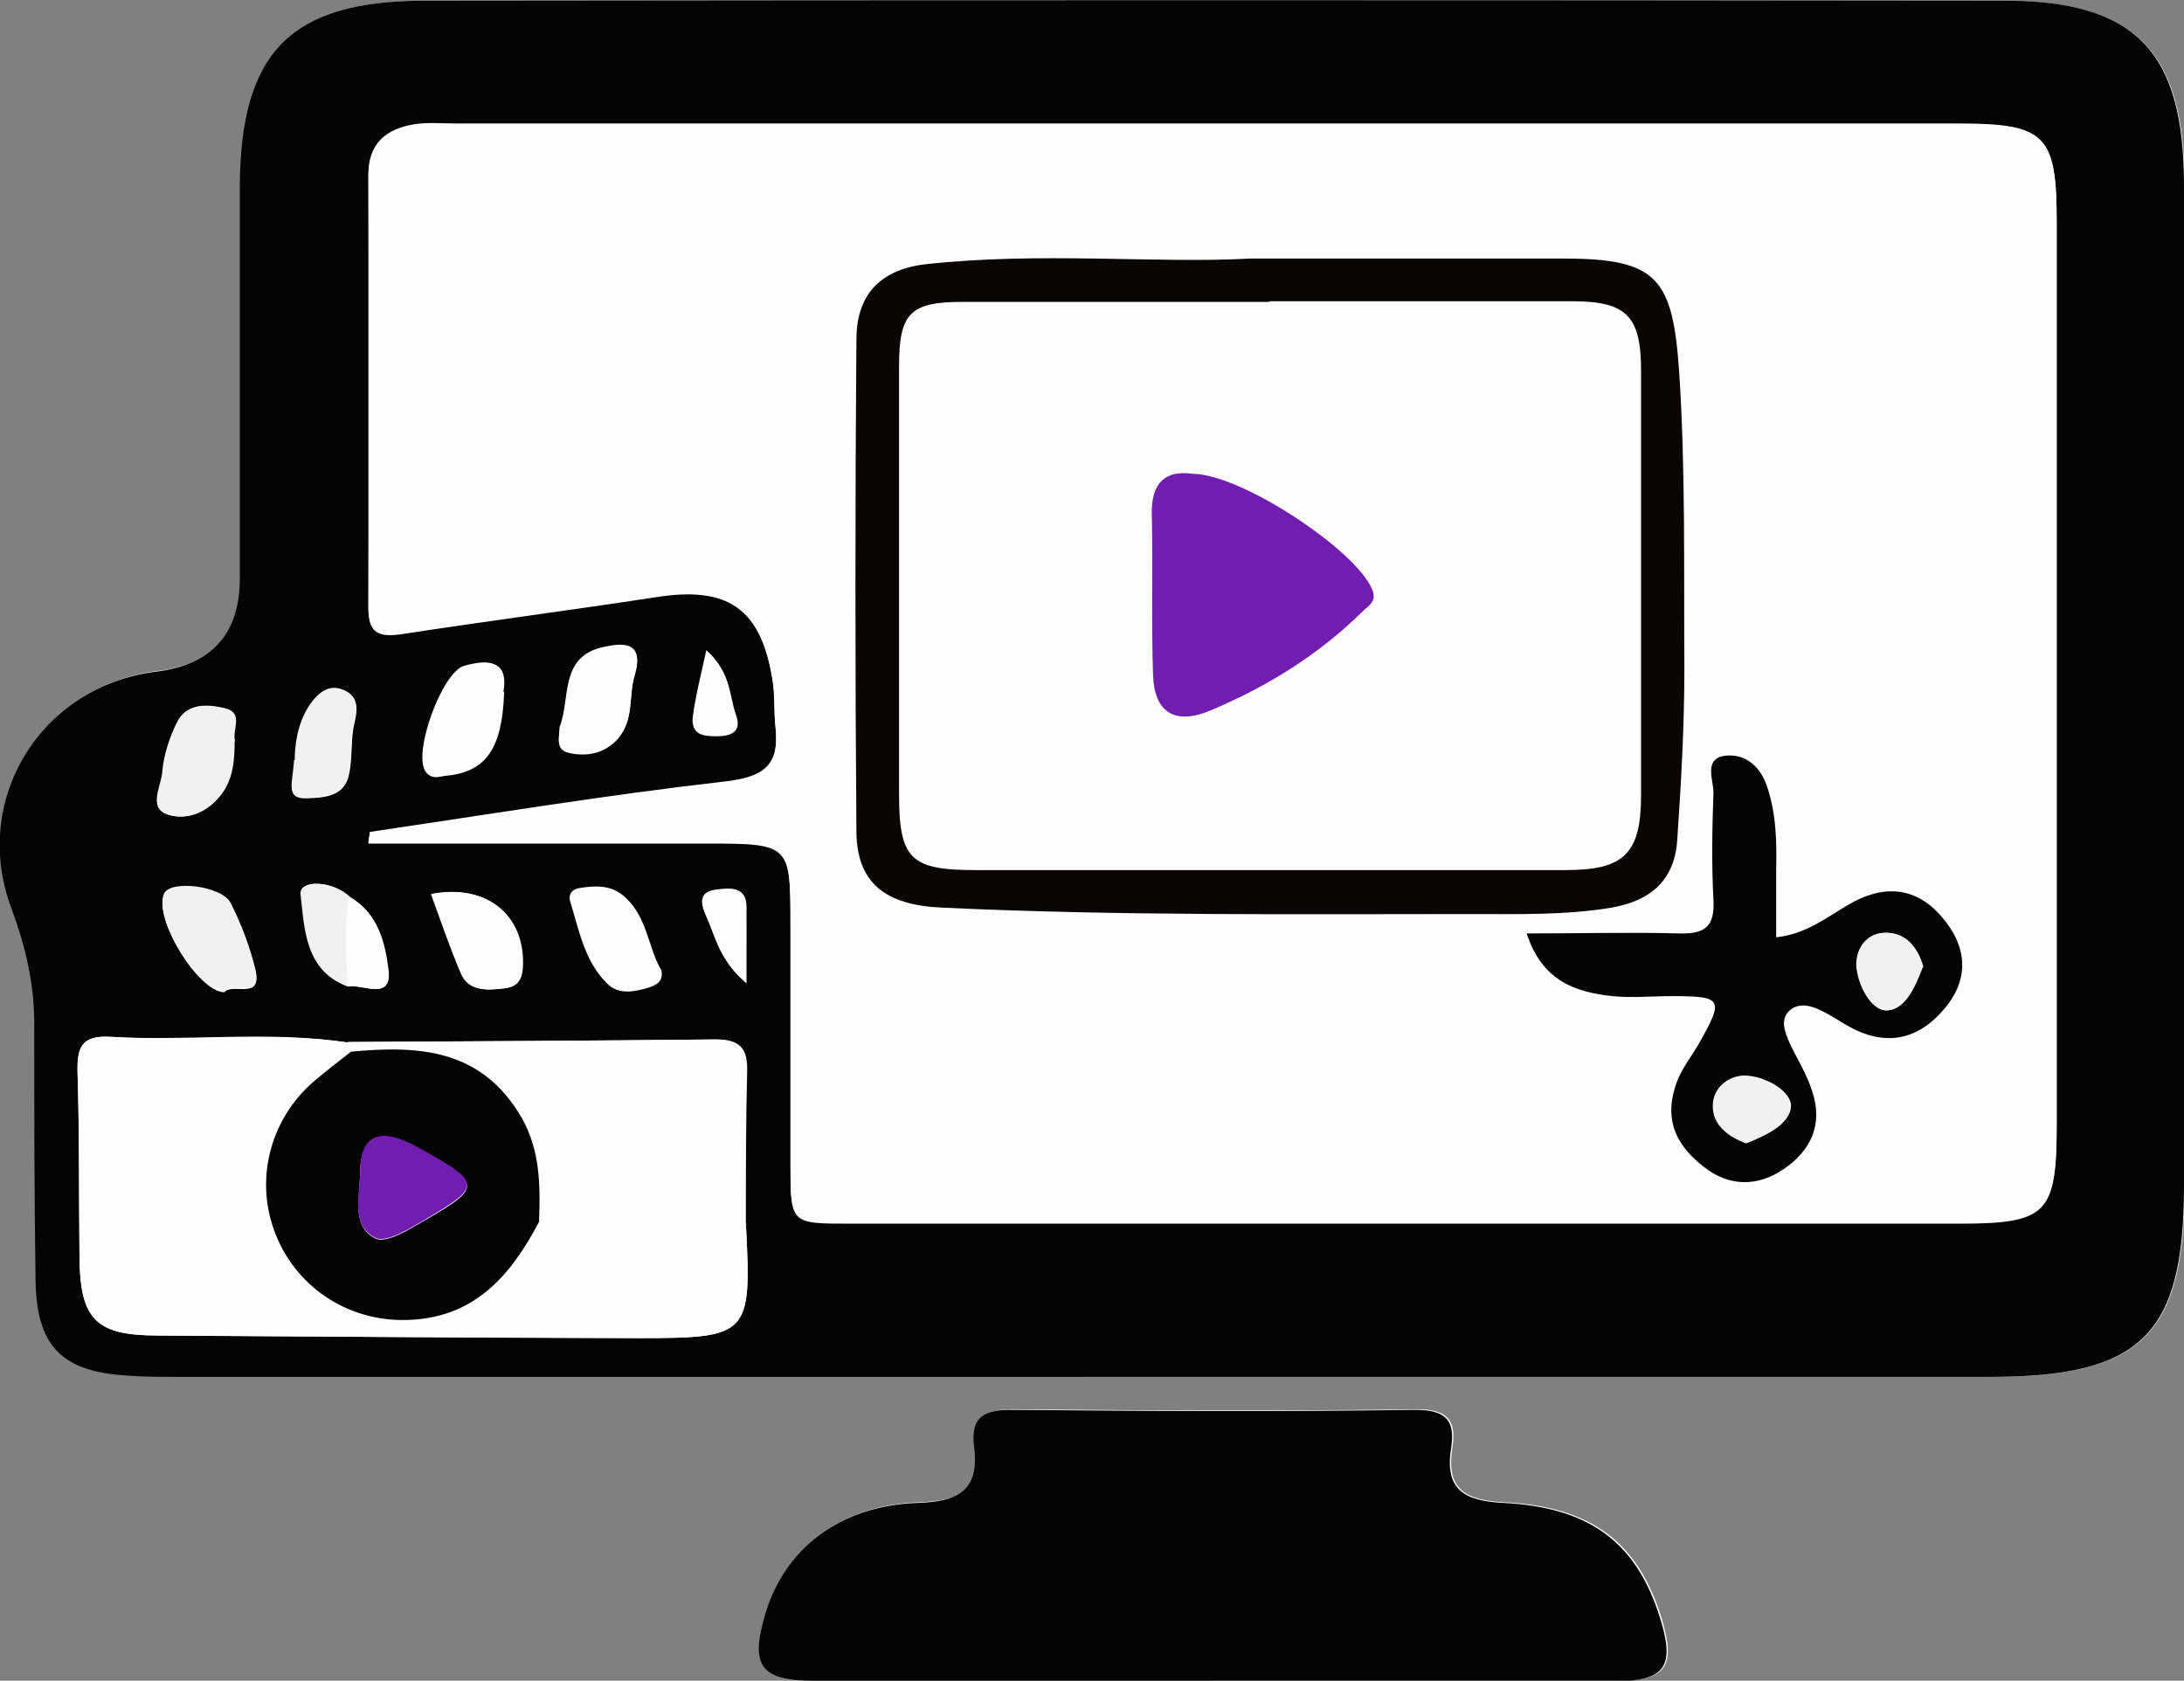 <?xml version="1.0" encoding="UTF-8"?>
<svg id="Layer_1" data-name="Layer 1" xmlns="http://www.w3.org/2000/svg" viewBox="0 0 33.79 26">
  <rect x="0" y="0" width="33.79" height="26" fill="#808080" stroke="none"/>
  <defs>
    <style>
      .cls-1 {
        fill: #040404;
      }

      .cls-1, .cls-2, .cls-3, .cls-4, .cls-5 {
        stroke-width: 0px;
      }

      .cls-2 {
        fill: #0a0606;
      }

      .cls-3 {
        fill: #f1f1f1;
      }

      .cls-4 {
        fill: #711eb0;
      }

      .cls-5 {
        fill: #fdfdfd;
      }
    </style>
  </defs>
  <path class="cls-5" d="m16.77,21.3c4.68,0,9.35,0,14.03,0,2.34,0,3-.65,3-2.96,0-5.16,0-10.31,0-15.47,0-2.07-.74-2.85-2.79-2.86-8.14-.01-16.28-.01-24.42,0-2.09,0-2.86.8-2.86,2.87,0,2.02,0,4.04,0,6.06q0,1.28-1.29,1.44c-1.79.22-2.88,1.99-2.24,3.67.22.57.35,1.15.35,1.76,0,1.32,0,2.65.02,3.97.01,1.04.4,1.43,1.42,1.49.26.01.51.02.77.02,4.68,0,9.35,0,14.03,0Zm1.97,4.7c.47,0,.93,0,1.4,0,1.63,0,3.26.01,4.89,0,.76,0,.9-.23.68-.96-.36-1.17-1.07-1.73-2.43-1.8-.61-.03-.91-.2-.81-.84.07-.44-.08-.6-.56-.6-2.07.03-4.14.02-6.21,0-.44,0-.67.1-.61.57.09.67-.24.85-.87.87-1.21.04-2.06.7-2.36,1.72-.24.8-.07,1.03.75,1.03,2.05,0,4.1,0,6.14,0Z"/>
  <path class="cls-1" d="m16.77,21.3c-4.68,0-9.35,0-14.03,0-.26,0-.51,0-.77-.02-1.02-.06-1.41-.46-1.42-1.49-.02-1.32-.02-2.65-.02-3.97,0-.61-.14-1.19-.35-1.76-.64-1.68.45-3.45,2.24-3.67q1.29-.16,1.29-1.44c0-2.02,0-4.04,0-6.06C3.72.81,4.49.01,6.58.01c8.14-.01,16.28-.01,24.42,0,2.05,0,2.79.79,2.79,2.86,0,5.16,0,10.31,0,15.47,0,2.31-.66,2.96-3,2.96-4.68,0-9.35,0-14.03,0Zm-11.38-6.04c.24-.04.69.23.62-.27-.05-.4-.16-.86-.59-1.11-.26-.26-.8-.28-.76-.04.06.5.06,1.17.73,1.42Zm.01.87c-1.22-.19-2.46-.02-3.68-.09-.47-.03-.53.17-.52.56.03.95.02,1.9.03,2.86.01.95.25,1.19,1.19,1.2,2.49.02,4.97.03,7.46.04,1.72,0,1.75-.04,1.66-1.77,0-.79,0-1.57.02-2.36.01-.36-.12-.49-.48-.49-1.9.02-3.79.03-5.69.04Zm.32-3.24s-.01.1-.02.14c1.74,0,3.49,0,5.23,0,1.29,0,1.3,0,1.3,1.27,0,1.23,0,2.46,0,3.7,0,.9,0,.9.91.91,5.73,0,11.45,0,17.18,0,1.35,0,1.5-.17,1.5-1.53,0-4.65,0-9.3,0-13.95,0-1.34-.16-1.52-1.52-1.52-7.75,0-15.5,0-23.25,0-.21,0-.42-.02-.63.01-.43.07-.72.28-.72.78,0,2.23,0,4.46,0,6.69,0,.4.16.46.52.4,1.31-.2,2.62-.37,3.92-.57,1.11-.17,1.63.17,1.81,1.27.04.25.02.51.05.76.06.59-.18.77-.79.84-1.84.21-3.66.51-5.49.78Zm2.07-2.19c.08-.49-.23-.49-.59-.39-.35.1-.79,1.33-.6,1.63.08.13.2.07.31.06.61-.06.86-.42.89-1.29Zm-3.23,1.06c-.02.36-.15.6.18.59.27-.01.59-.02.66-.37.06-.27.02-.56.09-.82.05-.21.04-.38-.15-.47-.23-.11-.4.03-.53.21-.22.32-.24.69-.24.87Zm-1.08,3.58c.14-.13.58.13.47-.33-.08-.35-.21-.7-.38-1.02-.14-.27-.93-.36-1.03-.15-.17.36.52,1.5.93,1.51Zm5.18-4.09c0,.16-.08.35.15.4.29.06.55,0,.75-.22.25-.29.16-.66.26-.98.15-.51-.18-.49-.49-.42-.68.15-.49.79-.67,1.23Zm-5.03.22c-.06-.16.14-.44-.15-.51-.26-.06-.59-.09-.74.21-.12.24-.21.52-.23.78-.02.22-.22.55.08.65.3.1.64-.04.84-.33.17-.23.19-.51.19-.81Zm3.05,2.37c.15.41.29.83.46,1.22.13.28.41.26.66.23.19-.02.27-.11.29-.31.05-.8-.53-1.31-1.41-1.15Zm3.54,1.15c-.19-.34-.21-.79-.53-1.09-.21-.2-.47-.17-.72-.14-.11.01-.17.09-.13.2.13.44.22.91.56,1.26.18.18.44.12.66.05.11-.04.21-.1.17-.27Zm1.33.22c0-.48,0-.83,0-1.18,0-.31-.23-.29-.45-.26-.29.04-.25.22-.17.4.14.32.2.69.62,1.04Zm-.61-5.14c-.09.41-.16.72-.21,1.03-.04.27.15.29.36.29.22,0,.39-.07.3-.32-.11-.3-.07-.65-.45-.99Z"/>
  <path class="cls-1" d="m18.73,26c-2.05,0-4.1,0-6.14,0-.82,0-.99-.23-.75-1.03.3-1.01,1.15-1.68,2.36-1.72.63-.02.96-.2.87-.87-.06-.47.17-.58.61-.57,2.07.02,4.14.03,6.21,0,.48,0,.63.16.56.6-.1.64.21.81.81.84,1.36.07,2.07.63,2.43,1.8.22.72.08.95-.68.96-1.63.02-3.26,0-4.89,0-.47,0-.93,0-1.4,0Z"/>
  <path class="cls-5" d="m5.72,12.89c1.83-.27,3.66-.57,5.49-.78.61-.07.85-.25.79-.84-.03-.25,0-.51-.05-.76-.18-1.1-.69-1.45-1.81-1.27-1.31.2-2.62.37-3.92.57-.35.05-.52,0-.52-.4.01-2.23.01-4.46,0-6.69,0-.5.28-.71.72-.78.2-.03.42-.01.63-.01,7.75,0,15.5,0,23.25,0,1.36,0,1.52.18,1.52,1.52,0,4.65,0,9.3,0,13.95,0,1.37-.14,1.53-1.5,1.53-5.73,0-11.45,0-17.18,0-.91,0-.91,0-.91-.91,0-1.23,0-2.46,0-3.7,0-1.26,0-1.27-1.3-1.27-1.74,0-3.49,0-5.23,0,0-.05.01-.1.02-.14Zm13.62-8.89c-1.46.08-3.25-.11-5.04.09-.71.08-1.05.5-1.05,1.16-.02,2.53-.02,5.07,0,7.6,0,.81.45,1.15,1.31,1.19,2.74.12,5.49.1,8.23.1.72,0,1.44.02,2.15-.1.61-.1.97-.43,1.01-1.05.05-.88.11-1.76.11-2.64,0-1.53.02-3.06-.08-4.59-.1-1.45-.33-1.75-1.78-1.76-1.51,0-3.03,0-4.87,0Zm4.3,10.44c.24.74.76.91,1.33.97.3.03.6,0,.91,0,.8,0,.82.04.41.76-.12.22-.28.41-.36.67-.15.53.06.9.45,1.21.39.31.83.31,1.23.04.42-.28.62-.7.45-1.2-.09-.26-.23-.5-.35-.75-.08-.17-.17-.37,0-.51.15-.14.35-.08.52.02.12.07.24.14.36.21.56.33,1.08.25,1.5-.24.41-.48.36-1-.04-1.45-.41-.47-.92-.48-1.44-.17-.33.2-.65.44-1.11.5,0-.37,0-.71,0-1.05,0-.44,0-.88-.15-1.31-.11-.3-.34-.48-.63-.45-.34.04-.18.37-.19.57-.02.56-.03,1.12,0,1.67.02.4-.13.52-.52.51-.76-.02-1.53,0-2.36,0Z"/>
  <path class="cls-5" d="m11.54,18.93c.09,1.73.05,1.77-1.66,1.77-2.49,0-4.97-.03-7.46-.04-.93,0-1.18-.25-1.19-1.2-.01-.95,0-1.9-.03-2.86-.01-.39.05-.59.52-.56,1.23.08,2.46-.09,3.68.09,0,.02-.01.04,0,.05,0,.03.02.06.04.09-.18.14-.36.28-.54.43-.69.57-.94,1.5-.65,2.33.31.86,1.12,1.41,2.04,1.39,1.04-.03,1.62-.68,2.06-1.52,1.07.01,2.14.03,3.21.04Zm-9.89-2.36h1.83c-.62-.16-1.23-.23-1.83,0Zm7.83,3.56c.6.13,1.19.21,1.79,0-.59-.2-1.19-.13-1.79,0Z"/>
  <path class="cls-5" d="m11.54,18.93c-1.07-.01-2.14-.03-3.21-.04.02-.55.02-1.09-.27-1.61-.61-1.07-1.6-1.12-2.65-1.02-.01-.03-.03-.06-.04-.09,0-.01,0-.03,0-.05,1.9-.01,3.79-.02,5.69-.04.36,0,.49.13.48.49-.02.79-.02,1.57-.02,2.36Zm-.33-2.39c-.56-.15-1.13-.19-1.68,0,.56.19,1.12.17,1.68,0Z"/>
  <path class="cls-5" d="m7.78,10.7c-.02.87-.28,1.23-.89,1.29-.11.01-.22.07-.31-.06-.19-.3.26-1.53.6-1.63.36-.1.67-.1.59.39Z"/>
  <path class="cls-3" d="m4.56,11.76c0-.17.02-.55.24-.87.13-.18.3-.32.53-.21.2.09.2.26.15.47-.06.27-.03.55-.09.82-.07.35-.39.36-.66.37-.32.01-.2-.22-.18-.59Z"/>
  <path class="cls-3" d="m3.47,15.33c-.41,0-1.1-1.14-.93-1.51.1-.21.89-.12,1.03.15.16.32.29.67.38,1.02.11.47-.34.2-.47.33Z"/>
  <path class="cls-5" d="m8.66,11.24c.17-.43-.01-1.08.67-1.23.31-.07.64-.09.49.42-.1.33,0,.7-.26.98-.2.23-.47.29-.75.22-.23-.05-.15-.24-.15-.4Z"/>
  <path class="cls-3" d="m3.63,11.46c0,.3-.02.57-.19.81-.21.29-.54.43-.84.33-.3-.1-.1-.44-.08-.65.02-.27.11-.54.23-.78.15-.3.47-.28.74-.21.29.07.09.35.15.51Z"/>
  <path class="cls-5" d="m6.67,13.83c.88-.17,1.46.35,1.41,1.15-.01.2-.1.29-.29.31-.26.03-.54.05-.66-.23-.17-.4-.31-.81-.46-1.22Z"/>
  <path class="cls-5" d="m10.21,14.98c.04.17-.07.23-.17.27-.22.07-.48.13-.66-.05-.34-.34-.42-.81-.56-1.26-.03-.1.03-.18.13-.2.25-.04.51-.06.72.14.32.3.34.75.53,1.09Z"/>
  <path class="cls-3" d="m5.38,15.26c-.67-.24-.67-.92-.73-1.42-.03-.24.5-.22.76.04-.1.46-.05.92-.03,1.38Z"/>
  <path class="cls-5" d="m11.54,15.2c-.41-.35-.47-.72-.62-1.04-.08-.18-.12-.37.17-.4.22-.03.44-.04.45.26.01.35,0,.71,0,1.18Z"/>
  <path class="cls-5" d="m10.93,10.06c.38.34.34.7.45.99.09.25-.08.32-.3.32-.2,0-.4-.02-.36-.29.04-.31.12-.62.21-1.03Z"/>
  <path class="cls-5" d="m5.38,15.26c-.01-.46-.07-.92.03-1.38.43.24.54.7.59,1.11.06.51-.38.23-.62.27Z"/>
  <path class="cls-2" d="m19.33,4c1.84,0,3.35,0,4.87,0,1.45,0,1.68.31,1.78,1.76.1,1.53.07,3.06.08,4.59,0,.88-.05,1.76-.11,2.64-.04.62-.4.94-1.01,1.05-.72.12-1.44.1-2.15.1-2.74,0-5.49.03-8.23-.1-.86-.04-1.31-.38-1.31-1.19-.02-2.53-.02-5.07,0-7.6,0-.66.34-1.07,1.05-1.16,1.79-.2,3.58-.01,5.04-.09Zm.31.67c-1.58,0-3.16,0-4.74,0-.82,0-.98.17-.98.98,0,2.21,0,4.41,0,6.62,0,1,.17,1.18,1.17,1.18,3.05,0,6.09,0,9.14,0,.91,0,1.16-.25,1.16-1.16,0-2.18,0-4.37,0-6.55,0-.85-.22-1.08-1.07-1.08-1.56,0-3.12,0-4.67,0Z"/>
  <path class="cls-1" d="m23.63,14.44c.83,0,1.6-.02,2.36,0,.39.01.54-.11.52-.51-.03-.56-.02-1.12,0-1.67,0-.2-.16-.53.19-.57.29-.03.52.15.63.45.15.43.16.86.15,1.31,0,.34,0,.69,0,1.05.46-.05.77-.3,1.11-.5.52-.31,1.03-.3,1.44.17.4.45.46.97.04,1.45-.42.49-.93.57-1.5.24-.12-.07-.24-.15-.36-.21-.17-.09-.37-.15-.52-.02-.16.15-.07.34,0,.51.12.25.27.49.35.75.17.51-.03.92-.45,1.2-.4.27-.84.27-1.23-.04-.39-.3-.61-.68-.45-1.21.07-.26.23-.45.36-.67.41-.72.39-.76-.41-.76-.3,0-.61.03-.91,0-.57-.06-1.09-.23-1.33-.97Zm6.12.52c-.09-.32-.28-.53-.58-.53-.29,0-.46.24-.45.51.02.3.23.69.46.69.29,0,.45-.39.56-.67Zm-2.72,2.72c.29-.12.67-.29.68-.57,0-.23-.38-.45-.68-.47-.27-.02-.5.18-.51.45,0,.3.22.48.52.59Z"/>
  <path class="cls-1" d="m5.42,16.27c1.05-.1,2.03-.05,2.65,1.02.29.51.29,1.05.27,1.61-.44.84-1.01,1.5-2.06,1.52-.92.02-1.73-.53-2.04-1.39-.3-.83-.04-1.76.65-2.33.18-.15.36-.29.54-.43Zm.15,1.89c0,.36-.14.81.24,1,.17.08.52-.14.76-.28.9-.52.89-.57-.12-1.13q-.87-.48-.88.41Z"/>
  <path class="cls-5" d="m1.65,16.57c.6-.23,1.21-.16,1.83,0h-1.83Z"/>
  <path class="cls-5" d="m9.48,20.13c.6-.13,1.2-.19,1.79,0-.59.2-1.19.13-1.79,0Z"/>
  <path class="cls-5" d="m11.21,16.54c-.56.17-1.12.19-1.68,0,.56-.19,1.12-.15,1.68,0Z"/>
  <path class="cls-5" d="m19.64,4.67c1.56,0,3.12,0,4.67,0,.84,0,1.07.23,1.07,1.08,0,2.18,0,4.37,0,6.55,0,.91-.25,1.16-1.16,1.16-3.05,0-6.09,0-9.14,0-1,0-1.17-.18-1.17-1.18,0-2.21,0-4.41,0-6.62,0-.81.17-.98.98-.98,1.58,0,3.16,0,4.74,0Zm-1.18,2.66c-.41-.06-.64.12-.63.62.02.83,0,1.67.02,2.5.02.58.35.77.89.54.87-.37,1.67-.86,2.35-1.53.09-.09.22-.15.15-.34-.24-.59-2.02-1.77-2.77-1.79Z"/>
  <path class="cls-3" d="m29.75,14.96c-.11.29-.27.67-.56.67-.23,0-.45-.38-.46-.69-.01-.27.16-.51.45-.51.3,0,.49.21.58.53Z"/>
  <path class="cls-3" d="m27.02,17.69c-.3-.11-.53-.3-.52-.59,0-.27.24-.47.51-.45.3.02.69.24.68.47,0,.28-.38.45-.68.57Z"/>
  <path class="cls-4" d="m5.57,18.15q0-.89.88-.41c1.01.56,1.02.6.12,1.13-.24.14-.59.36-.76.28-.38-.19-.25-.63-.24-1Z"/>
  <path class="cls-4" d="m18.46,7.33c.76.01,2.53,1.19,2.77,1.79.08.19-.06.25-.15.34-.68.67-1.47,1.16-2.35,1.53-.54.23-.87.04-.89-.54-.03-.83,0-1.67-.02-2.5-.01-.49.22-.68.63-.62Z"/>
</svg>
